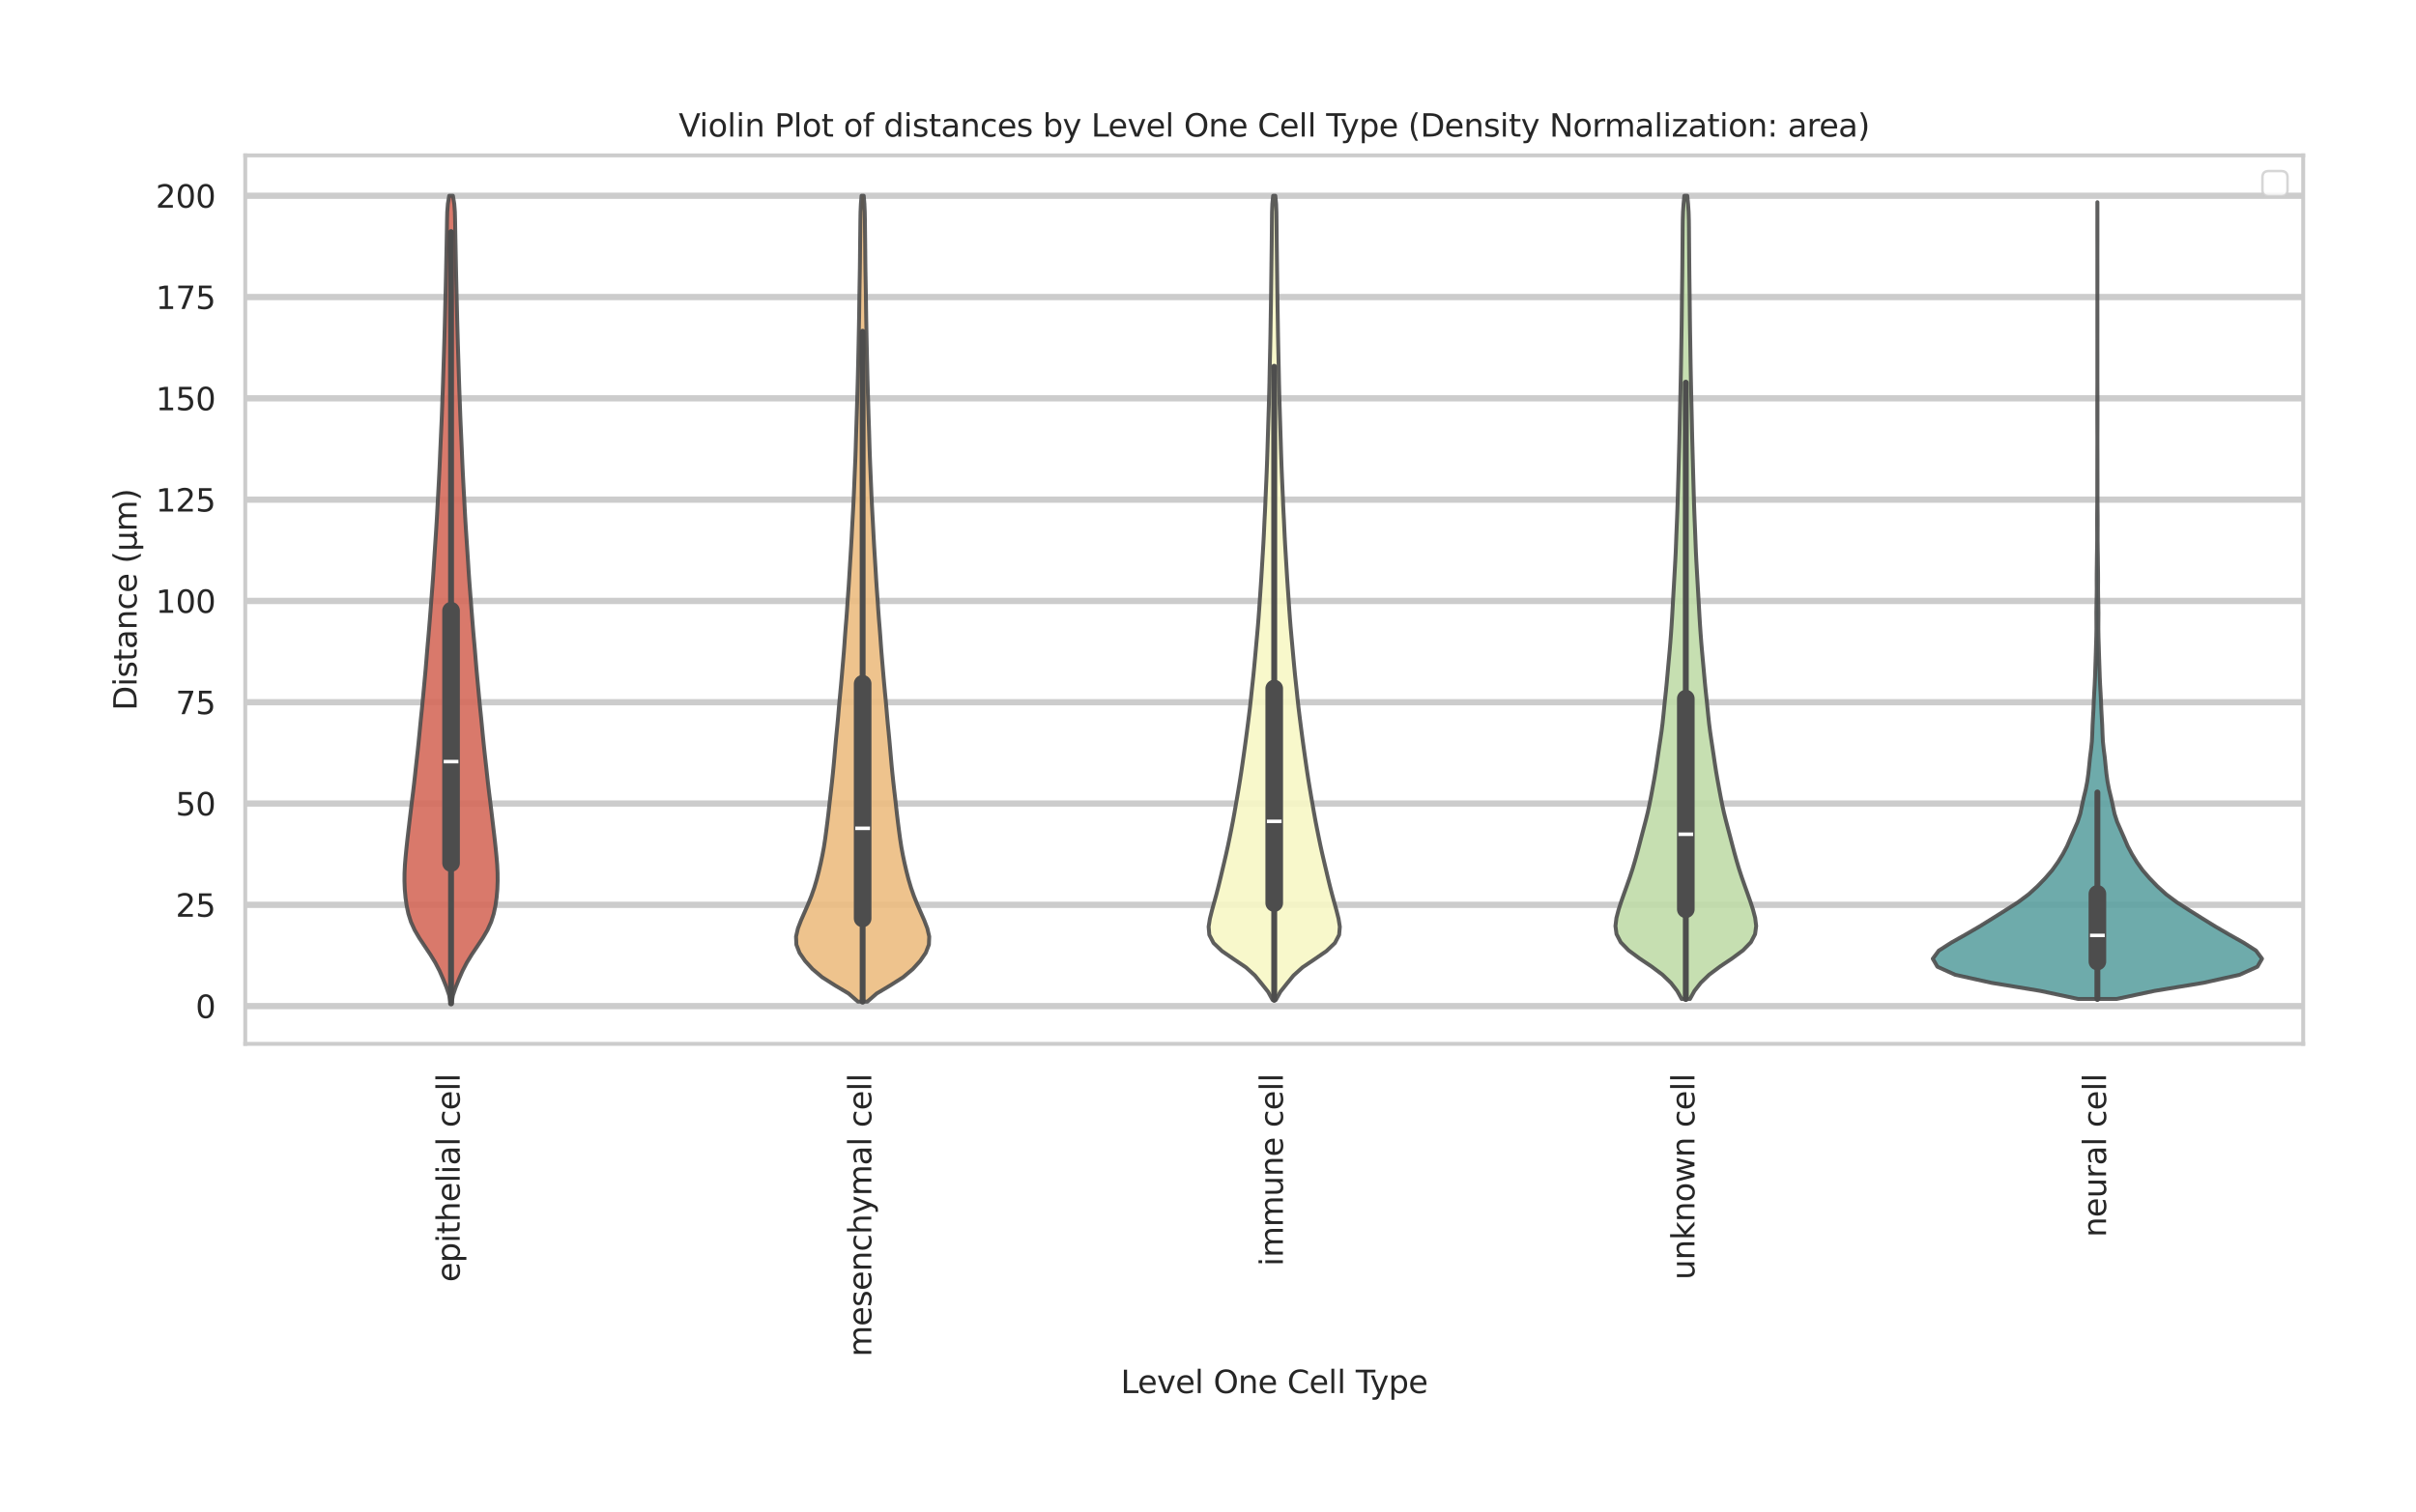 <?xml version="1.0" encoding="utf-8" standalone="no"?>
<!DOCTYPE svg PUBLIC "-//W3C//DTD SVG 1.1//EN"
  "http://www.w3.org/Graphics/SVG/1.1/DTD/svg11.dtd">
<svg xmlns:xlink="http://www.w3.org/1999/xlink" width="770.96pt" height="482.742pt" viewBox="0 0 770.96 482.742" xmlns="http://www.w3.org/2000/svg" version="1.1">
 <defs>
  <style type="text/css">*{stroke-linejoin: round; stroke-linecap: butt}</style>
 </defs>
 <g id="figure_1">
  <g id="patch_1">
   <path d="M 0 482.742 
L 770.96 482.742 
L 770.96 -0 
L 0 -0 
z
" style="fill: #ffffff"/>
  </g>
  <g id="axes_1">
   <g id="patch_2">
    <path d="M 78.266 333.182 
L 734.96 333.182 
L 734.96 49.598 
L 78.266 49.598 
z
" style="fill: #ffffff"/>
   </g>
   <g id="matplotlib.axis_1">
    <g id="xtick_1">
     <g id="text_1">
      <!-- epithelial cell -->
      <g style="fill: #262626" transform="translate(146.694 409.221) rotate(-90) scale(0.1 -0.1)">
       <defs>
        <path id="DejaVuSans-65" d="M 3597 1894 
L 3597 1613 
L 953 1613 
Q 991 1019 1311 708 
Q 1631 397 2203 397 
Q 2534 397 2845 478 
Q 3156 559 3463 722 
L 3463 178 
Q 3153 47 2828 -22 
Q 2503 -91 2169 -91 
Q 1331 -91 842 396 
Q 353 884 353 1716 
Q 353 2575 817 3079 
Q 1281 3584 2069 3584 
Q 2775 3584 3186 3129 
Q 3597 2675 3597 1894 
z
M 3022 2063 
Q 3016 2534 2758 2815 
Q 2500 3097 2075 3097 
Q 1594 3097 1305 2825 
Q 1016 2553 972 2059 
L 3022 2063 
z
" transform="scale(0.016)"/>
        <path id="DejaVuSans-70" d="M 1159 525 
L 1159 -1331 
L 581 -1331 
L 581 3500 
L 1159 3500 
L 1159 2969 
Q 1341 3281 1617 3432 
Q 1894 3584 2278 3584 
Q 2916 3584 3314 3078 
Q 3713 2572 3713 1747 
Q 3713 922 3314 415 
Q 2916 -91 2278 -91 
Q 1894 -91 1617 61 
Q 1341 213 1159 525 
z
M 3116 1747 
Q 3116 2381 2855 2742 
Q 2594 3103 2138 3103 
Q 1681 3103 1420 2742 
Q 1159 2381 1159 1747 
Q 1159 1113 1420 752 
Q 1681 391 2138 391 
Q 2594 391 2855 752 
Q 3116 1113 3116 1747 
z
" transform="scale(0.016)"/>
        <path id="DejaVuSans-69" d="M 603 3500 
L 1178 3500 
L 1178 0 
L 603 0 
L 603 3500 
z
M 603 4863 
L 1178 4863 
L 1178 4134 
L 603 4134 
L 603 4863 
z
" transform="scale(0.016)"/>
        <path id="DejaVuSans-74" d="M 1172 4494 
L 1172 3500 
L 2356 3500 
L 2356 3053 
L 1172 3053 
L 1172 1153 
Q 1172 725 1289 603 
Q 1406 481 1766 481 
L 2356 481 
L 2356 0 
L 1766 0 
Q 1100 0 847 248 
Q 594 497 594 1153 
L 594 3053 
L 172 3053 
L 172 3500 
L 594 3500 
L 594 4494 
L 1172 4494 
z
" transform="scale(0.016)"/>
        <path id="DejaVuSans-68" d="M 3513 2113 
L 3513 0 
L 2938 0 
L 2938 2094 
Q 2938 2591 2744 2837 
Q 2550 3084 2163 3084 
Q 1697 3084 1428 2787 
Q 1159 2491 1159 1978 
L 1159 0 
L 581 0 
L 581 4863 
L 1159 4863 
L 1159 2956 
Q 1366 3272 1645 3428 
Q 1925 3584 2291 3584 
Q 2894 3584 3203 3211 
Q 3513 2838 3513 2113 
z
" transform="scale(0.016)"/>
        <path id="DejaVuSans-6c" d="M 603 4863 
L 1178 4863 
L 1178 0 
L 603 0 
L 603 4863 
z
" transform="scale(0.016)"/>
        <path id="DejaVuSans-61" d="M 2194 1759 
Q 1497 1759 1228 1600 
Q 959 1441 959 1056 
Q 959 750 1161 570 
Q 1363 391 1709 391 
Q 2188 391 2477 730 
Q 2766 1069 2766 1631 
L 2766 1759 
L 2194 1759 
z
M 3341 1997 
L 3341 0 
L 2766 0 
L 2766 531 
Q 2569 213 2275 61 
Q 1981 -91 1556 -91 
Q 1019 -91 701 211 
Q 384 513 384 1019 
Q 384 1609 779 1909 
Q 1175 2209 1959 2209 
L 2766 2209 
L 2766 2266 
Q 2766 2663 2505 2880 
Q 2244 3097 1772 3097 
Q 1472 3097 1187 3025 
Q 903 2953 641 2809 
L 641 3341 
Q 956 3463 1253 3523 
Q 1550 3584 1831 3584 
Q 2591 3584 2966 3190 
Q 3341 2797 3341 1997 
z
" transform="scale(0.016)"/>
        <path id="DejaVuSans-20" transform="scale(0.016)"/>
        <path id="DejaVuSans-63" d="M 3122 3366 
L 3122 2828 
Q 2878 2963 2633 3030 
Q 2388 3097 2138 3097 
Q 1578 3097 1268 2742 
Q 959 2388 959 1747 
Q 959 1106 1268 751 
Q 1578 397 2138 397 
Q 2388 397 2633 464 
Q 2878 531 3122 666 
L 3122 134 
Q 2881 22 2623 -34 
Q 2366 -91 2075 -91 
Q 1284 -91 818 406 
Q 353 903 353 1747 
Q 353 2603 823 3093 
Q 1294 3584 2113 3584 
Q 2378 3584 2631 3529 
Q 2884 3475 3122 3366 
z
" transform="scale(0.016)"/>
       </defs>
       <use xlink:href="#DejaVuSans-65"/>
       <use xlink:href="#DejaVuSans-70" transform="translate(61.523 0)"/>
       <use xlink:href="#DejaVuSans-69" transform="translate(125 0)"/>
       <use xlink:href="#DejaVuSans-74" transform="translate(152.783 0)"/>
       <use xlink:href="#DejaVuSans-68" transform="translate(191.992 0)"/>
       <use xlink:href="#DejaVuSans-65" transform="translate(255.371 0)"/>
       <use xlink:href="#DejaVuSans-6c" transform="translate(316.895 0)"/>
       <use xlink:href="#DejaVuSans-69" transform="translate(344.678 0)"/>
       <use xlink:href="#DejaVuSans-61" transform="translate(372.461 0)"/>
       <use xlink:href="#DejaVuSans-6c" transform="translate(433.74 0)"/>
       <use xlink:href="#DejaVuSans-20" transform="translate(461.523 0)"/>
       <use xlink:href="#DejaVuSans-63" transform="translate(493.311 0)"/>
       <use xlink:href="#DejaVuSans-65" transform="translate(548.291 0)"/>
       <use xlink:href="#DejaVuSans-6c" transform="translate(609.814 0)"/>
       <use xlink:href="#DejaVuSans-6c" transform="translate(637.598 0)"/>
      </g>
     </g>
    </g>
    <g id="xtick_2">
     <g id="text_2">
      <!-- mesenchymal cell -->
      <g style="fill: #262626" transform="translate(278.033 433.064) rotate(-90) scale(0.1 -0.1)">
       <defs>
        <path id="DejaVuSans-6d" d="M 3328 2828 
Q 3544 3216 3844 3400 
Q 4144 3584 4550 3584 
Q 5097 3584 5394 3201 
Q 5691 2819 5691 2113 
L 5691 0 
L 5113 0 
L 5113 2094 
Q 5113 2597 4934 2840 
Q 4756 3084 4391 3084 
Q 3944 3084 3684 2787 
Q 3425 2491 3425 1978 
L 3425 0 
L 2847 0 
L 2847 2094 
Q 2847 2600 2669 2842 
Q 2491 3084 2119 3084 
Q 1678 3084 1418 2786 
Q 1159 2488 1159 1978 
L 1159 0 
L 581 0 
L 581 3500 
L 1159 3500 
L 1159 2956 
Q 1356 3278 1631 3431 
Q 1906 3584 2284 3584 
Q 2666 3584 2933 3390 
Q 3200 3197 3328 2828 
z
" transform="scale(0.016)"/>
        <path id="DejaVuSans-73" d="M 2834 3397 
L 2834 2853 
Q 2591 2978 2328 3040 
Q 2066 3103 1784 3103 
Q 1356 3103 1142 2972 
Q 928 2841 928 2578 
Q 928 2378 1081 2264 
Q 1234 2150 1697 2047 
L 1894 2003 
Q 2506 1872 2764 1633 
Q 3022 1394 3022 966 
Q 3022 478 2636 193 
Q 2250 -91 1575 -91 
Q 1294 -91 989 -36 
Q 684 19 347 128 
L 347 722 
Q 666 556 975 473 
Q 1284 391 1588 391 
Q 1994 391 2212 530 
Q 2431 669 2431 922 
Q 2431 1156 2273 1281 
Q 2116 1406 1581 1522 
L 1381 1569 
Q 847 1681 609 1914 
Q 372 2147 372 2553 
Q 372 3047 722 3315 
Q 1072 3584 1716 3584 
Q 2034 3584 2315 3537 
Q 2597 3491 2834 3397 
z
" transform="scale(0.016)"/>
        <path id="DejaVuSans-6e" d="M 3513 2113 
L 3513 0 
L 2938 0 
L 2938 2094 
Q 2938 2591 2744 2837 
Q 2550 3084 2163 3084 
Q 1697 3084 1428 2787 
Q 1159 2491 1159 1978 
L 1159 0 
L 581 0 
L 581 3500 
L 1159 3500 
L 1159 2956 
Q 1366 3272 1645 3428 
Q 1925 3584 2291 3584 
Q 2894 3584 3203 3211 
Q 3513 2838 3513 2113 
z
" transform="scale(0.016)"/>
        <path id="DejaVuSans-79" d="M 2059 -325 
Q 1816 -950 1584 -1140 
Q 1353 -1331 966 -1331 
L 506 -1331 
L 506 -850 
L 844 -850 
Q 1081 -850 1212 -737 
Q 1344 -625 1503 -206 
L 1606 56 
L 191 3500 
L 800 3500 
L 1894 763 
L 2988 3500 
L 3597 3500 
L 2059 -325 
z
" transform="scale(0.016)"/>
       </defs>
       <use xlink:href="#DejaVuSans-6d"/>
       <use xlink:href="#DejaVuSans-65" transform="translate(97.412 0)"/>
       <use xlink:href="#DejaVuSans-73" transform="translate(158.936 0)"/>
       <use xlink:href="#DejaVuSans-65" transform="translate(211.035 0)"/>
       <use xlink:href="#DejaVuSans-6e" transform="translate(272.559 0)"/>
       <use xlink:href="#DejaVuSans-63" transform="translate(335.938 0)"/>
       <use xlink:href="#DejaVuSans-68" transform="translate(390.918 0)"/>
       <use xlink:href="#DejaVuSans-79" transform="translate(454.297 0)"/>
       <use xlink:href="#DejaVuSans-6d" transform="translate(513.477 0)"/>
       <use xlink:href="#DejaVuSans-61" transform="translate(610.889 0)"/>
       <use xlink:href="#DejaVuSans-6c" transform="translate(672.168 0)"/>
       <use xlink:href="#DejaVuSans-20" transform="translate(699.951 0)"/>
       <use xlink:href="#DejaVuSans-63" transform="translate(731.738 0)"/>
       <use xlink:href="#DejaVuSans-65" transform="translate(786.719 0)"/>
       <use xlink:href="#DejaVuSans-6c" transform="translate(848.242 0)"/>
       <use xlink:href="#DejaVuSans-6c" transform="translate(876.025 0)"/>
      </g>
     </g>
    </g>
    <g id="xtick_3">
     <g id="text_3">
      <!-- immune cell -->
      <g style="fill: #262626" transform="translate(409.372 404.156) rotate(-90) scale(0.1 -0.1)">
       <defs>
        <path id="DejaVuSans-75" d="M 544 1381 
L 544 3500 
L 1119 3500 
L 1119 1403 
Q 1119 906 1312 657 
Q 1506 409 1894 409 
Q 2359 409 2629 706 
Q 2900 1003 2900 1516 
L 2900 3500 
L 3475 3500 
L 3475 0 
L 2900 0 
L 2900 538 
Q 2691 219 2414 64 
Q 2138 -91 1772 -91 
Q 1169 -91 856 284 
Q 544 659 544 1381 
z
M 1991 3584 
L 1991 3584 
z
" transform="scale(0.016)"/>
       </defs>
       <use xlink:href="#DejaVuSans-69"/>
       <use xlink:href="#DejaVuSans-6d" transform="translate(27.783 0)"/>
       <use xlink:href="#DejaVuSans-6d" transform="translate(125.195 0)"/>
       <use xlink:href="#DejaVuSans-75" transform="translate(222.607 0)"/>
       <use xlink:href="#DejaVuSans-6e" transform="translate(285.986 0)"/>
       <use xlink:href="#DejaVuSans-65" transform="translate(349.365 0)"/>
       <use xlink:href="#DejaVuSans-20" transform="translate(410.889 0)"/>
       <use xlink:href="#DejaVuSans-63" transform="translate(442.676 0)"/>
       <use xlink:href="#DejaVuSans-65" transform="translate(497.656 0)"/>
       <use xlink:href="#DejaVuSans-6c" transform="translate(559.18 0)"/>
       <use xlink:href="#DejaVuSans-6c" transform="translate(586.963 0)"/>
      </g>
     </g>
    </g>
    <g id="xtick_4">
     <g id="text_4">
      <!-- unknown cell -->
      <g style="fill: #262626" transform="translate(540.711 408.506) rotate(-90) scale(0.1 -0.1)">
       <defs>
        <path id="DejaVuSans-6b" d="M 581 4863 
L 1159 4863 
L 1159 1991 
L 2875 3500 
L 3609 3500 
L 1753 1863 
L 3688 0 
L 2938 0 
L 1159 1709 
L 1159 0 
L 581 0 
L 581 4863 
z
" transform="scale(0.016)"/>
        <path id="DejaVuSans-6f" d="M 1959 3097 
Q 1497 3097 1228 2736 
Q 959 2375 959 1747 
Q 959 1119 1226 758 
Q 1494 397 1959 397 
Q 2419 397 2687 759 
Q 2956 1122 2956 1747 
Q 2956 2369 2687 2733 
Q 2419 3097 1959 3097 
z
M 1959 3584 
Q 2709 3584 3137 3096 
Q 3566 2609 3566 1747 
Q 3566 888 3137 398 
Q 2709 -91 1959 -91 
Q 1206 -91 779 398 
Q 353 888 353 1747 
Q 353 2609 779 3096 
Q 1206 3584 1959 3584 
z
" transform="scale(0.016)"/>
        <path id="DejaVuSans-77" d="M 269 3500 
L 844 3500 
L 1563 769 
L 2278 3500 
L 2956 3500 
L 3675 769 
L 4391 3500 
L 4966 3500 
L 4050 0 
L 3372 0 
L 2619 2869 
L 1863 0 
L 1184 0 
L 269 3500 
z
" transform="scale(0.016)"/>
       </defs>
       <use xlink:href="#DejaVuSans-75"/>
       <use xlink:href="#DejaVuSans-6e" transform="translate(63.379 0)"/>
       <use xlink:href="#DejaVuSans-6b" transform="translate(126.758 0)"/>
       <use xlink:href="#DejaVuSans-6e" transform="translate(184.668 0)"/>
       <use xlink:href="#DejaVuSans-6f" transform="translate(248.047 0)"/>
       <use xlink:href="#DejaVuSans-77" transform="translate(309.229 0)"/>
       <use xlink:href="#DejaVuSans-6e" transform="translate(391.016 0)"/>
       <use xlink:href="#DejaVuSans-20" transform="translate(454.395 0)"/>
       <use xlink:href="#DejaVuSans-63" transform="translate(486.182 0)"/>
       <use xlink:href="#DejaVuSans-65" transform="translate(541.162 0)"/>
       <use xlink:href="#DejaVuSans-6c" transform="translate(602.686 0)"/>
       <use xlink:href="#DejaVuSans-6c" transform="translate(630.469 0)"/>
      </g>
     </g>
    </g>
    <g id="xtick_5">
     <g id="text_5">
      <!-- neural cell -->
      <g style="fill: #262626" transform="translate(672.05 394.914) rotate(-90) scale(0.1 -0.1)">
       <defs>
        <path id="DejaVuSans-72" d="M 2631 2963 
Q 2534 3019 2420 3045 
Q 2306 3072 2169 3072 
Q 1681 3072 1420 2755 
Q 1159 2438 1159 1844 
L 1159 0 
L 581 0 
L 581 3500 
L 1159 3500 
L 1159 2956 
Q 1341 3275 1631 3429 
Q 1922 3584 2338 3584 
Q 2397 3584 2469 3576 
Q 2541 3569 2628 3553 
L 2631 2963 
z
" transform="scale(0.016)"/>
       </defs>
       <use xlink:href="#DejaVuSans-6e"/>
       <use xlink:href="#DejaVuSans-65" transform="translate(63.379 0)"/>
       <use xlink:href="#DejaVuSans-75" transform="translate(124.902 0)"/>
       <use xlink:href="#DejaVuSans-72" transform="translate(188.281 0)"/>
       <use xlink:href="#DejaVuSans-61" transform="translate(229.395 0)"/>
       <use xlink:href="#DejaVuSans-6c" transform="translate(290.674 0)"/>
       <use xlink:href="#DejaVuSans-20" transform="translate(318.457 0)"/>
       <use xlink:href="#DejaVuSans-63" transform="translate(350.244 0)"/>
       <use xlink:href="#DejaVuSans-65" transform="translate(405.225 0)"/>
       <use xlink:href="#DejaVuSans-6c" transform="translate(466.748 0)"/>
       <use xlink:href="#DejaVuSans-6c" transform="translate(494.531 0)"/>
      </g>
     </g>
    </g>
    <g id="text_6">
     <!-- Level One Cell Type -->
     <g style="fill: #262626" transform="translate(357.635 444.662) scale(0.1 -0.1)">
      <defs>
       <path id="DejaVuSans-4c" d="M 628 4666 
L 1259 4666 
L 1259 531 
L 3531 531 
L 3531 0 
L 628 0 
L 628 4666 
z
" transform="scale(0.016)"/>
       <path id="DejaVuSans-76" d="M 191 3500 
L 800 3500 
L 1894 563 
L 2988 3500 
L 3597 3500 
L 2284 0 
L 1503 0 
L 191 3500 
z
" transform="scale(0.016)"/>
       <path id="DejaVuSans-4f" d="M 2522 4238 
Q 1834 4238 1429 3725 
Q 1025 3213 1025 2328 
Q 1025 1447 1429 934 
Q 1834 422 2522 422 
Q 3209 422 3611 934 
Q 4013 1447 4013 2328 
Q 4013 3213 3611 3725 
Q 3209 4238 2522 4238 
z
M 2522 4750 
Q 3503 4750 4090 4092 
Q 4678 3434 4678 2328 
Q 4678 1225 4090 567 
Q 3503 -91 2522 -91 
Q 1538 -91 948 565 
Q 359 1222 359 2328 
Q 359 3434 948 4092 
Q 1538 4750 2522 4750 
z
" transform="scale(0.016)"/>
       <path id="DejaVuSans-43" d="M 4122 4306 
L 4122 3641 
Q 3803 3938 3442 4084 
Q 3081 4231 2675 4231 
Q 1875 4231 1450 3742 
Q 1025 3253 1025 2328 
Q 1025 1406 1450 917 
Q 1875 428 2675 428 
Q 3081 428 3442 575 
Q 3803 722 4122 1019 
L 4122 359 
Q 3791 134 3420 21 
Q 3050 -91 2638 -91 
Q 1578 -91 968 557 
Q 359 1206 359 2328 
Q 359 3453 968 4101 
Q 1578 4750 2638 4750 
Q 3056 4750 3426 4639 
Q 3797 4528 4122 4306 
z
" transform="scale(0.016)"/>
       <path id="DejaVuSans-54" d="M -19 4666 
L 3928 4666 
L 3928 4134 
L 2272 4134 
L 2272 0 
L 1638 0 
L 1638 4134 
L -19 4134 
L -19 4666 
z
" transform="scale(0.016)"/>
      </defs>
      <use xlink:href="#DejaVuSans-4c"/>
      <use xlink:href="#DejaVuSans-65" transform="translate(53.963 0)"/>
      <use xlink:href="#DejaVuSans-76" transform="translate(115.486 0)"/>
      <use xlink:href="#DejaVuSans-65" transform="translate(174.666 0)"/>
      <use xlink:href="#DejaVuSans-6c" transform="translate(236.189 0)"/>
      <use xlink:href="#DejaVuSans-20" transform="translate(263.973 0)"/>
      <use xlink:href="#DejaVuSans-4f" transform="translate(295.76 0)"/>
      <use xlink:href="#DejaVuSans-6e" transform="translate(374.471 0)"/>
      <use xlink:href="#DejaVuSans-65" transform="translate(437.85 0)"/>
      <use xlink:href="#DejaVuSans-20" transform="translate(499.373 0)"/>
      <use xlink:href="#DejaVuSans-43" transform="translate(531.16 0)"/>
      <use xlink:href="#DejaVuSans-65" transform="translate(600.984 0)"/>
      <use xlink:href="#DejaVuSans-6c" transform="translate(662.508 0)"/>
      <use xlink:href="#DejaVuSans-6c" transform="translate(690.291 0)"/>
      <use xlink:href="#DejaVuSans-20" transform="translate(718.074 0)"/>
      <use xlink:href="#DejaVuSans-54" transform="translate(749.861 0)"/>
      <use xlink:href="#DejaVuSans-79" transform="translate(795.32 0)"/>
      <use xlink:href="#DejaVuSans-70" transform="translate(854.5 0)"/>
      <use xlink:href="#DejaVuSans-65" transform="translate(917.977 0)"/>
     </g>
    </g>
   </g>
   <g id="matplotlib.axis_2">
    <g id="ytick_1">
     <g id="line2d_1">
      <path d="M 78.266 321.143 
L 734.96 321.143 
" clip-path="url(#pc66b78b2e6)" style="fill: none; stroke: #cccccc; stroke-width: 2; stroke-linecap: round"/>
     </g>
     <g id="text_7">
      <!-- 0 -->
      <g style="fill: #262626" transform="translate(62.403 324.942) scale(0.1 -0.1)">
       <defs>
        <path id="DejaVuSans-30" d="M 2034 4250 
Q 1547 4250 1301 3770 
Q 1056 3291 1056 2328 
Q 1056 1369 1301 889 
Q 1547 409 2034 409 
Q 2525 409 2770 889 
Q 3016 1369 3016 2328 
Q 3016 3291 2770 3770 
Q 2525 4250 2034 4250 
z
M 2034 4750 
Q 2819 4750 3233 4129 
Q 3647 3509 3647 2328 
Q 3647 1150 3233 529 
Q 2819 -91 2034 -91 
Q 1250 -91 836 529 
Q 422 1150 422 2328 
Q 422 3509 836 4129 
Q 1250 4750 2034 4750 
z
" transform="scale(0.016)"/>
       </defs>
       <use xlink:href="#DejaVuSans-30"/>
      </g>
     </g>
    </g>
    <g id="ytick_2">
     <g id="line2d_2">
      <path d="M 78.266 288.811 
L 734.96 288.811 
" clip-path="url(#pc66b78b2e6)" style="fill: none; stroke: #cccccc; stroke-width: 2; stroke-linecap: round"/>
     </g>
     <g id="text_8">
      <!-- 25 -->
      <g style="fill: #262626" transform="translate(56.041 292.61) scale(0.1 -0.1)">
       <defs>
        <path id="DejaVuSans-32" d="M 1228 531 
L 3431 531 
L 3431 0 
L 469 0 
L 469 531 
Q 828 903 1448 1529 
Q 2069 2156 2228 2338 
Q 2531 2678 2651 2914 
Q 2772 3150 2772 3378 
Q 2772 3750 2511 3984 
Q 2250 4219 1831 4219 
Q 1534 4219 1204 4116 
Q 875 4013 500 3803 
L 500 4441 
Q 881 4594 1212 4672 
Q 1544 4750 1819 4750 
Q 2544 4750 2975 4387 
Q 3406 4025 3406 3419 
Q 3406 3131 3298 2873 
Q 3191 2616 2906 2266 
Q 2828 2175 2409 1742 
Q 1991 1309 1228 531 
z
" transform="scale(0.016)"/>
        <path id="DejaVuSans-35" d="M 691 4666 
L 3169 4666 
L 3169 4134 
L 1269 4134 
L 1269 2991 
Q 1406 3038 1543 3061 
Q 1681 3084 1819 3084 
Q 2600 3084 3056 2656 
Q 3513 2228 3513 1497 
Q 3513 744 3044 326 
Q 2575 -91 1722 -91 
Q 1428 -91 1123 -41 
Q 819 9 494 109 
L 494 744 
Q 775 591 1075 516 
Q 1375 441 1709 441 
Q 2250 441 2565 725 
Q 2881 1009 2881 1497 
Q 2881 1984 2565 2268 
Q 2250 2553 1709 2553 
Q 1456 2553 1204 2497 
Q 953 2441 691 2322 
L 691 4666 
z
" transform="scale(0.016)"/>
       </defs>
       <use xlink:href="#DejaVuSans-32"/>
       <use xlink:href="#DejaVuSans-35" transform="translate(63.623 0)"/>
      </g>
     </g>
    </g>
    <g id="ytick_3">
     <g id="line2d_3">
      <path d="M 78.266 256.479 
L 734.96 256.479 
" clip-path="url(#pc66b78b2e6)" style="fill: none; stroke: #cccccc; stroke-width: 2; stroke-linecap: round"/>
     </g>
     <g id="text_9">
      <!-- 50 -->
      <g style="fill: #262626" transform="translate(56.041 260.279) scale(0.1 -0.1)">
       <use xlink:href="#DejaVuSans-35"/>
       <use xlink:href="#DejaVuSans-30" transform="translate(63.623 0)"/>
      </g>
     </g>
    </g>
    <g id="ytick_4">
     <g id="line2d_4">
      <path d="M 78.266 224.148 
L 734.96 224.148 
" clip-path="url(#pc66b78b2e6)" style="fill: none; stroke: #cccccc; stroke-width: 2; stroke-linecap: round"/>
     </g>
     <g id="text_10">
      <!-- 75 -->
      <g style="fill: #262626" transform="translate(56.041 227.947) scale(0.1 -0.1)">
       <defs>
        <path id="DejaVuSans-37" d="M 525 4666 
L 3525 4666 
L 3525 4397 
L 1831 0 
L 1172 0 
L 2766 4134 
L 525 4134 
L 525 4666 
z
" transform="scale(0.016)"/>
       </defs>
       <use xlink:href="#DejaVuSans-37"/>
       <use xlink:href="#DejaVuSans-35" transform="translate(63.623 0)"/>
      </g>
     </g>
    </g>
    <g id="ytick_5">
     <g id="line2d_5">
      <path d="M 78.266 191.816 
L 734.96 191.816 
" clip-path="url(#pc66b78b2e6)" style="fill: none; stroke: #cccccc; stroke-width: 2; stroke-linecap: round"/>
     </g>
     <g id="text_11">
      <!-- 100 -->
      <g style="fill: #262626" transform="translate(49.678 195.615) scale(0.1 -0.1)">
       <defs>
        <path id="DejaVuSans-31" d="M 794 531 
L 1825 531 
L 1825 4091 
L 703 3866 
L 703 4441 
L 1819 4666 
L 2450 4666 
L 2450 531 
L 3481 531 
L 3481 0 
L 794 0 
L 794 531 
z
" transform="scale(0.016)"/>
       </defs>
       <use xlink:href="#DejaVuSans-31"/>
       <use xlink:href="#DejaVuSans-30" transform="translate(63.623 0)"/>
       <use xlink:href="#DejaVuSans-30" transform="translate(127.246 0)"/>
      </g>
     </g>
    </g>
    <g id="ytick_6">
     <g id="line2d_6">
      <path d="M 78.266 159.484 
L 734.96 159.484 
" clip-path="url(#pc66b78b2e6)" style="fill: none; stroke: #cccccc; stroke-width: 2; stroke-linecap: round"/>
     </g>
     <g id="text_12">
      <!-- 125 -->
      <g style="fill: #262626" transform="translate(49.678 163.283) scale(0.1 -0.1)">
       <use xlink:href="#DejaVuSans-31"/>
       <use xlink:href="#DejaVuSans-32" transform="translate(63.623 0)"/>
       <use xlink:href="#DejaVuSans-35" transform="translate(127.246 0)"/>
      </g>
     </g>
    </g>
    <g id="ytick_7">
     <g id="line2d_7">
      <path d="M 78.266 127.152 
L 734.96 127.152 
" clip-path="url(#pc66b78b2e6)" style="fill: none; stroke: #cccccc; stroke-width: 2; stroke-linecap: round"/>
     </g>
     <g id="text_13">
      <!-- 150 -->
      <g style="fill: #262626" transform="translate(49.678 130.951) scale(0.1 -0.1)">
       <use xlink:href="#DejaVuSans-31"/>
       <use xlink:href="#DejaVuSans-35" transform="translate(63.623 0)"/>
       <use xlink:href="#DejaVuSans-30" transform="translate(127.246 0)"/>
      </g>
     </g>
    </g>
    <g id="ytick_8">
     <g id="line2d_8">
      <path d="M 78.266 94.82 
L 734.96 94.82 
" clip-path="url(#pc66b78b2e6)" style="fill: none; stroke: #cccccc; stroke-width: 2; stroke-linecap: round"/>
     </g>
     <g id="text_14">
      <!-- 175 -->
      <g style="fill: #262626" transform="translate(49.678 98.62) scale(0.1 -0.1)">
       <use xlink:href="#DejaVuSans-31"/>
       <use xlink:href="#DejaVuSans-37" transform="translate(63.623 0)"/>
       <use xlink:href="#DejaVuSans-35" transform="translate(127.246 0)"/>
      </g>
     </g>
    </g>
    <g id="ytick_9">
     <g id="line2d_9">
      <path d="M 78.266 62.489 
L 734.96 62.489 
" clip-path="url(#pc66b78b2e6)" style="fill: none; stroke: #cccccc; stroke-width: 2; stroke-linecap: round"/>
     </g>
     <g id="text_15">
      <!-- 200 -->
      <g style="fill: #262626" transform="translate(49.678 66.288) scale(0.1 -0.1)">
       <use xlink:href="#DejaVuSans-32"/>
       <use xlink:href="#DejaVuSans-30" transform="translate(63.623 0)"/>
       <use xlink:href="#DejaVuSans-30" transform="translate(127.246 0)"/>
      </g>
     </g>
    </g>
    <g id="text_16">
     <!-- Distance (μm) -->
     <g style="fill: #262626" transform="translate(43.598 226.795) rotate(-90) scale(0.1 -0.1)">
      <defs>
       <path id="DejaVuSans-44" d="M 1259 4147 
L 1259 519 
L 2022 519 
Q 2988 519 3436 956 
Q 3884 1394 3884 2338 
Q 3884 3275 3436 3711 
Q 2988 4147 2022 4147 
L 1259 4147 
z
M 628 4666 
L 1925 4666 
Q 3281 4666 3915 4102 
Q 4550 3538 4550 2338 
Q 4550 1131 3912 565 
Q 3275 0 1925 0 
L 628 0 
L 628 4666 
z
" transform="scale(0.016)"/>
       <path id="DejaVuSans-28" d="M 1984 4856 
Q 1566 4138 1362 3434 
Q 1159 2731 1159 2009 
Q 1159 1288 1364 580 
Q 1569 -128 1984 -844 
L 1484 -844 
Q 1016 -109 783 600 
Q 550 1309 550 2009 
Q 550 2706 781 3412 
Q 1013 4119 1484 4856 
L 1984 4856 
z
" transform="scale(0.016)"/>
       <path id="DejaVuSans-3bc" d="M 544 -1331 
L 544 3500 
L 1119 3500 
L 1119 1325 
Q 1119 872 1334 640 
Q 1550 409 1972 409 
Q 2434 409 2667 671 
Q 2900 934 2900 1459 
L 2900 3500 
L 3475 3500 
L 3475 806 
Q 3475 619 3529 530 
Q 3584 441 3700 441 
Q 3728 441 3778 458 
Q 3828 475 3916 513 
L 3916 50 
Q 3788 -22 3673 -56 
Q 3559 -91 3450 -91 
Q 3234 -91 3106 31 
Q 2978 153 2931 403 
Q 2775 156 2548 32 
Q 2322 -91 2016 -91 
Q 1697 -91 1473 31 
Q 1250 153 1119 397 
L 1119 -1331 
L 544 -1331 
z
" transform="scale(0.016)"/>
       <path id="DejaVuSans-29" d="M 513 4856 
L 1013 4856 
Q 1481 4119 1714 3412 
Q 1947 2706 1947 2009 
Q 1947 1309 1714 600 
Q 1481 -109 1013 -844 
L 513 -844 
Q 928 -128 1133 580 
Q 1338 1288 1338 2009 
Q 1338 2731 1133 3434 
Q 928 4138 513 4856 
z
" transform="scale(0.016)"/>
      </defs>
      <use xlink:href="#DejaVuSans-44"/>
      <use xlink:href="#DejaVuSans-69" transform="translate(77.002 0)"/>
      <use xlink:href="#DejaVuSans-73" transform="translate(104.785 0)"/>
      <use xlink:href="#DejaVuSans-74" transform="translate(156.885 0)"/>
      <use xlink:href="#DejaVuSans-61" transform="translate(196.094 0)"/>
      <use xlink:href="#DejaVuSans-6e" transform="translate(257.373 0)"/>
      <use xlink:href="#DejaVuSans-63" transform="translate(320.752 0)"/>
      <use xlink:href="#DejaVuSans-65" transform="translate(375.732 0)"/>
      <use xlink:href="#DejaVuSans-20" transform="translate(437.256 0)"/>
      <use xlink:href="#DejaVuSans-28" transform="translate(469.043 0)"/>
      <use xlink:href="#DejaVuSans-3bc" transform="translate(508.057 0)"/>
      <use xlink:href="#DejaVuSans-6d" transform="translate(571.68 0)"/>
      <use xlink:href="#DejaVuSans-29" transform="translate(669.092 0)"/>
     </g>
    </g>
   </g>
   <g id="FillBetweenPolyCollection_1">
    <defs>
     <path id="m0b5197e77b" d="M 144.071 -162.45 
L 143.799 -162.45 
L 143.332 -165.054 
L 142.443 -167.658 
L 141.395 -170.262 
L 140.258 -172.866 
L 138.905 -175.47 
L 137.313 -178.074 
L 135.566 -180.678 
L 133.831 -183.282 
L 132.305 -185.886 
L 131.129 -188.49 
L 130.312 -191.094 
L 129.762 -193.698 
L 129.391 -196.303 
L 129.162 -198.907 
L 129.066 -201.511 
L 129.086 -204.115 
L 129.215 -206.719 
L 129.433 -209.323 
L 129.69 -211.927 
L 129.972 -214.531 
L 130.271 -217.135 
L 130.58 -219.739 
L 130.888 -222.343 
L 131.198 -224.947 
L 131.516 -227.551 
L 131.842 -230.156 
L 132.152 -232.76 
L 132.44 -235.364 
L 132.722 -237.968 
L 133.014 -240.572 
L 133.301 -243.176 
L 133.571 -245.78 
L 133.831 -248.384 
L 134.079 -250.988 
L 134.335 -253.592 
L 134.603 -256.196 
L 134.858 -258.8 
L 135.107 -261.404 
L 135.348 -264.009 
L 135.591 -266.613 
L 135.83 -269.217 
L 136.048 -271.821 
L 136.258 -274.425 
L 136.48 -277.029 
L 136.715 -279.633 
L 136.936 -282.237 
L 137.147 -284.841 
L 137.353 -287.445 
L 137.551 -290.049 
L 137.753 -292.653 
L 137.954 -295.257 
L 138.149 -297.862 
L 138.325 -300.466 
L 138.487 -303.07 
L 138.654 -305.674 
L 138.825 -308.278 
L 138.999 -310.882 
L 139.171 -313.486 
L 139.335 -316.09 
L 139.486 -318.694 
L 139.623 -321.298 
L 139.761 -323.902 
L 139.904 -326.506 
L 140.042 -329.11 
L 140.176 -331.715 
L 140.299 -334.319 
L 140.409 -336.923 
L 140.522 -339.527 
L 140.637 -342.131 
L 140.753 -344.735 
L 140.872 -347.339 
L 140.983 -349.943 
L 141.077 -352.547 
L 141.171 -355.151 
L 141.272 -357.755 
L 141.362 -360.359 
L 141.443 -362.963 
L 141.526 -365.568 
L 141.611 -368.172 
L 141.694 -370.776 
L 141.774 -373.38 
L 141.847 -375.984 
L 141.919 -378.588 
L 141.986 -381.192 
L 142.047 -383.796 
L 142.111 -386.4 
L 142.174 -389.004 
L 142.236 -391.608 
L 142.296 -394.212 
L 142.351 -396.816 
L 142.403 -399.421 
L 142.455 -402.025 
L 142.507 -404.629 
L 142.558 -407.233 
L 142.606 -409.837 
L 142.651 -412.441 
L 142.716 -415.045 
L 142.913 -417.649 
L 143.343 -420.253 
L 144.527 -420.253 
L 144.527 -420.253 
L 144.957 -417.649 
L 145.154 -415.045 
L 145.22 -412.441 
L 145.264 -409.837 
L 145.312 -407.233 
L 145.363 -404.629 
L 145.415 -402.025 
L 145.467 -399.421 
L 145.519 -396.816 
L 145.574 -394.212 
L 145.634 -391.608 
L 145.696 -389.004 
L 145.759 -386.4 
L 145.823 -383.796 
L 145.884 -381.192 
L 145.951 -378.588 
L 146.023 -375.984 
L 146.096 -373.38 
L 146.176 -370.776 
L 146.259 -368.172 
L 146.344 -365.568 
L 146.427 -362.963 
L 146.508 -360.359 
L 146.598 -357.755 
L 146.699 -355.151 
L 146.793 -352.547 
L 146.887 -349.943 
L 146.998 -347.339 
L 147.117 -344.735 
L 147.233 -342.131 
L 147.348 -339.527 
L 147.461 -336.923 
L 147.571 -334.319 
L 147.694 -331.715 
L 147.828 -329.11 
L 147.966 -326.506 
L 148.109 -323.902 
L 148.247 -321.298 
L 148.384 -318.694 
L 148.535 -316.09 
L 148.699 -313.486 
L 148.871 -310.882 
L 149.045 -308.278 
L 149.216 -305.674 
L 149.383 -303.07 
L 149.545 -300.466 
L 149.721 -297.862 
L 149.916 -295.257 
L 150.117 -292.653 
L 150.319 -290.049 
L 150.517 -287.445 
L 150.723 -284.841 
L 150.934 -282.237 
L 151.155 -279.633 
L 151.39 -277.029 
L 151.612 -274.425 
L 151.822 -271.821 
L 152.04 -269.217 
L 152.28 -266.613 
L 152.522 -264.009 
L 152.763 -261.404 
L 153.012 -258.8 
L 153.267 -256.196 
L 153.535 -253.592 
L 153.791 -250.988 
L 154.039 -248.384 
L 154.3 -245.78 
L 154.569 -243.176 
L 154.856 -240.572 
L 155.148 -237.968 
L 155.43 -235.364 
L 155.718 -232.76 
L 156.029 -230.156 
L 156.354 -227.551 
L 156.672 -224.947 
L 156.982 -222.343 
L 157.29 -219.739 
L 157.599 -217.135 
L 157.898 -214.531 
L 158.18 -211.927 
L 158.437 -209.323 
L 158.655 -206.719 
L 158.784 -204.115 
L 158.804 -201.511 
L 158.708 -198.907 
L 158.479 -196.303 
L 158.108 -193.698 
L 157.558 -191.094 
L 156.741 -188.49 
L 155.565 -185.886 
L 154.039 -183.282 
L 152.304 -180.678 
L 150.557 -178.074 
L 148.965 -175.47 
L 147.612 -172.866 
L 146.475 -170.262 
L 145.427 -167.658 
L 144.538 -165.054 
L 144.071 -162.45 
z
" style="stroke: #4d4d4d; stroke-opacity: 0.9; stroke-width: 1.25"/>
    </defs>
    <g clip-path="url(#pc66b78b2e6)">
     <use xlink:href="#m0b5197e77b" x="0" y="482.742" style="fill: #d56b5b; fill-opacity: 0.9; stroke: #4d4d4d; stroke-opacity: 0.9; stroke-width: 1.25"/>
    </g>
   </g>
   <g id="FillBetweenPolyCollection_2">
    <defs>
     <path id="m80b861afbb" d="M 276.773 -163.019 
L 273.774 -163.019 
L 270.798 -165.617 
L 266.448 -168.215 
L 262.355 -170.814 
L 259.281 -173.412 
L 256.915 -176.01 
L 255.126 -178.609 
L 254.129 -181.207 
L 254.022 -183.805 
L 254.624 -186.404 
L 255.621 -189.002 
L 256.761 -191.6 
L 257.895 -194.199 
L 258.937 -196.797 
L 259.843 -199.395 
L 260.614 -201.994 
L 261.285 -204.592 
L 261.89 -207.19 
L 262.439 -209.788 
L 262.917 -212.387 
L 263.317 -214.985 
L 263.666 -217.583 
L 263.998 -220.182 
L 264.314 -222.78 
L 264.606 -225.378 
L 264.899 -227.977 
L 265.201 -230.575 
L 265.492 -233.173 
L 265.765 -235.772 
L 266.019 -238.37 
L 266.253 -240.968 
L 266.479 -243.567 
L 266.709 -246.165 
L 266.954 -248.763 
L 267.212 -251.362 
L 267.451 -253.96 
L 267.668 -256.558 
L 267.902 -259.157 
L 268.151 -261.755 
L 268.394 -264.353 
L 268.624 -266.951 
L 268.845 -269.55 
L 269.068 -272.148 
L 269.286 -274.746 
L 269.48 -277.345 
L 269.66 -279.943 
L 269.863 -282.541 
L 270.078 -285.14 
L 270.268 -287.738 
L 270.442 -290.336 
L 270.625 -292.935 
L 270.811 -295.533 
L 270.976 -298.131 
L 271.131 -300.73 
L 271.29 -303.328 
L 271.452 -305.926 
L 271.611 -308.525 
L 271.756 -311.123 
L 271.889 -313.721 
L 272.027 -316.32 
L 272.171 -318.918 
L 272.31 -321.516 
L 272.434 -324.115 
L 272.545 -326.713 
L 272.651 -329.311 
L 272.76 -331.909 
L 272.872 -334.508 
L 272.975 -337.106 
L 273.061 -339.704 
L 273.136 -342.303 
L 273.215 -344.901 
L 273.3 -347.499 
L 273.385 -350.098 
L 273.465 -352.696 
L 273.543 -355.294 
L 273.619 -357.893 
L 273.692 -360.491 
L 273.758 -363.089 
L 273.818 -365.688 
L 273.878 -368.286 
L 273.934 -370.884 
L 273.988 -373.483 
L 274.04 -376.081 
L 274.092 -378.679 
L 274.139 -381.278 
L 274.177 -383.876 
L 274.211 -386.474 
L 274.249 -389.072 
L 274.292 -391.671 
L 274.339 -394.269 
L 274.384 -396.867 
L 274.416 -399.466 
L 274.439 -402.064 
L 274.465 -404.662 
L 274.494 -407.261 
L 274.524 -409.859 
L 274.553 -412.457 
L 274.597 -415.056 
L 274.712 -417.654 
L 274.925 -420.252 
L 275.623 -420.252 
L 275.623 -420.252 
L 275.835 -417.654 
L 275.95 -415.056 
L 275.995 -412.457 
L 276.024 -409.859 
L 276.054 -407.261 
L 276.083 -404.662 
L 276.108 -402.064 
L 276.132 -399.466 
L 276.164 -396.867 
L 276.208 -394.269 
L 276.256 -391.671 
L 276.299 -389.072 
L 276.336 -386.474 
L 276.37 -383.876 
L 276.408 -381.278 
L 276.456 -378.679 
L 276.508 -376.081 
L 276.56 -373.483 
L 276.613 -370.884 
L 276.67 -368.286 
L 276.729 -365.688 
L 276.789 -363.089 
L 276.856 -360.491 
L 276.928 -357.893 
L 277.005 -355.294 
L 277.083 -352.696 
L 277.163 -350.098 
L 277.248 -347.499 
L 277.333 -344.901 
L 277.411 -342.303 
L 277.487 -339.704 
L 277.573 -337.106 
L 277.676 -334.508 
L 277.787 -331.909 
L 277.896 -329.311 
L 278.003 -326.713 
L 278.114 -324.115 
L 278.238 -321.516 
L 278.377 -318.918 
L 278.52 -316.32 
L 278.658 -313.721 
L 278.792 -311.123 
L 278.937 -308.525 
L 279.095 -305.926 
L 279.257 -303.328 
L 279.416 -300.73 
L 279.571 -298.131 
L 279.737 -295.533 
L 279.922 -292.935 
L 280.106 -290.336 
L 280.28 -287.738 
L 280.47 -285.14 
L 280.685 -282.541 
L 280.887 -279.943 
L 281.068 -277.345 
L 281.262 -274.746 
L 281.48 -272.148 
L 281.703 -269.55 
L 281.924 -266.951 
L 282.154 -264.353 
L 282.396 -261.755 
L 282.646 -259.157 
L 282.879 -256.558 
L 283.097 -253.96 
L 283.335 -251.362 
L 283.594 -248.763 
L 283.838 -246.165 
L 284.069 -243.567 
L 284.295 -240.968 
L 284.528 -238.37 
L 284.782 -235.772 
L 285.056 -233.173 
L 285.347 -230.575 
L 285.649 -227.977 
L 285.942 -225.378 
L 286.234 -222.78 
L 286.55 -220.182 
L 286.882 -217.583 
L 287.231 -214.985 
L 287.631 -212.387 
L 288.109 -209.788 
L 288.657 -207.19 
L 289.263 -204.592 
L 289.934 -201.994 
L 290.705 -199.395 
L 291.611 -196.797 
L 292.653 -194.199 
L 293.787 -191.6 
L 294.927 -189.002 
L 295.924 -186.404 
L 296.526 -183.805 
L 296.419 -181.207 
L 295.421 -178.609 
L 293.633 -176.01 
L 291.267 -173.412 
L 288.193 -170.814 
L 284.1 -168.215 
L 279.75 -165.617 
L 276.773 -163.019 
z
" style="stroke: #4d4d4d; stroke-opacity: 0.9; stroke-width: 1.25"/>
    </defs>
    <g clip-path="url(#pc66b78b2e6)">
     <use xlink:href="#m80b861afbb" x="0" y="482.742" style="fill: #ecbd81; fill-opacity: 0.9; stroke: #4d4d4d; stroke-opacity: 0.9; stroke-width: 1.25"/>
    </g>
   </g>
   <g id="FillBetweenPolyCollection_3">
    <defs>
     <path id="ma2b92ff6ac" d="M 407.146 -163.598 
L 406.079 -163.598 
L 404.641 -166.19 
L 402.568 -168.783 
L 400.456 -171.375 
L 397.58 -173.968 
L 393.738 -176.56 
L 389.965 -179.153 
L 387.248 -181.745 
L 385.9 -184.338 
L 385.677 -186.93 
L 386.087 -189.523 
L 386.738 -192.115 
L 387.457 -194.708 
L 388.166 -197.3 
L 388.834 -199.893 
L 389.465 -202.485 
L 390.077 -205.078 
L 390.691 -207.67 
L 391.295 -210.263 
L 391.866 -212.855 
L 392.402 -215.448 
L 392.924 -218.04 
L 393.433 -220.632 
L 393.902 -223.225 
L 394.359 -225.817 
L 394.81 -228.41 
L 395.247 -231.002 
L 395.672 -233.595 
L 396.075 -236.187 
L 396.456 -238.78 
L 396.828 -241.372 
L 397.19 -243.965 
L 397.546 -246.557 
L 397.89 -249.15 
L 398.223 -251.742 
L 398.55 -254.335 
L 398.868 -256.927 
L 399.156 -259.52 
L 399.422 -262.112 
L 399.7 -264.705 
L 399.978 -267.297 
L 400.227 -269.889 
L 400.469 -272.482 
L 400.704 -275.074 
L 400.938 -277.667 
L 401.175 -280.259 
L 401.402 -282.852 
L 401.61 -285.444 
L 401.799 -288.037 
L 401.976 -290.629 
L 402.152 -293.222 
L 402.33 -295.814 
L 402.5 -298.407 
L 402.658 -300.999 
L 402.815 -303.592 
L 402.971 -306.184 
L 403.126 -308.777 
L 403.268 -311.369 
L 403.39 -313.962 
L 403.509 -316.554 
L 403.644 -319.147 
L 403.764 -321.739 
L 403.871 -324.331 
L 403.985 -326.924 
L 404.1 -329.516 
L 404.207 -332.109 
L 404.306 -334.701 
L 404.395 -337.294 
L 404.477 -339.886 
L 404.555 -342.479 
L 404.635 -345.071 
L 404.716 -347.664 
L 404.799 -350.256 
L 404.879 -352.849 
L 404.952 -355.441 
L 405.021 -358.034 
L 405.085 -360.626 
L 405.136 -363.219 
L 405.188 -365.811 
L 405.247 -368.404 
L 405.304 -370.996 
L 405.358 -373.588 
L 405.407 -376.181 
L 405.447 -378.773 
L 405.488 -381.366 
L 405.531 -383.958 
L 405.572 -386.551 
L 405.608 -389.143 
L 405.642 -391.736 
L 405.675 -394.328 
L 405.708 -396.921 
L 405.74 -399.513 
L 405.773 -402.106 
L 405.806 -404.698 
L 405.832 -407.291 
L 405.855 -409.883 
L 405.881 -412.476 
L 405.91 -415.068 
L 406.01 -417.661 
L 406.266 -420.253 
L 406.959 -420.253 
L 406.959 -420.253 
L 407.215 -417.661 
L 407.315 -415.068 
L 407.345 -412.476 
L 407.37 -409.883 
L 407.393 -407.291 
L 407.419 -404.698 
L 407.453 -402.106 
L 407.485 -399.513 
L 407.517 -396.921 
L 407.551 -394.328 
L 407.583 -391.736 
L 407.617 -389.143 
L 407.653 -386.551 
L 407.694 -383.958 
L 407.737 -381.366 
L 407.778 -378.773 
L 407.819 -376.181 
L 407.867 -373.588 
L 407.922 -370.996 
L 407.979 -368.404 
L 408.037 -365.811 
L 408.089 -363.219 
L 408.14 -360.626 
L 408.204 -358.034 
L 408.273 -355.441 
L 408.346 -352.849 
L 408.426 -350.256 
L 408.509 -347.664 
L 408.59 -345.071 
L 408.67 -342.479 
L 408.748 -339.886 
L 408.83 -337.294 
L 408.919 -334.701 
L 409.018 -332.109 
L 409.125 -329.516 
L 409.24 -326.924 
L 409.354 -324.331 
L 409.461 -321.739 
L 409.582 -319.147 
L 409.717 -316.554 
L 409.836 -313.962 
L 409.957 -311.369 
L 410.099 -308.777 
L 410.254 -306.184 
L 410.41 -303.592 
L 410.567 -300.999 
L 410.725 -298.407 
L 410.895 -295.814 
L 411.073 -293.222 
L 411.249 -290.629 
L 411.427 -288.037 
L 411.615 -285.444 
L 411.823 -282.852 
L 412.05 -280.259 
L 412.287 -277.667 
L 412.521 -275.074 
L 412.757 -272.482 
L 412.998 -269.889 
L 413.248 -267.297 
L 413.525 -264.705 
L 413.803 -262.112 
L 414.069 -259.52 
L 414.358 -256.927 
L 414.675 -254.335 
L 415.002 -251.742 
L 415.335 -249.15 
L 415.679 -246.557 
L 416.035 -243.965 
L 416.398 -241.372 
L 416.769 -238.78 
L 417.151 -236.187 
L 417.553 -233.595 
L 417.978 -231.002 
L 418.415 -228.41 
L 418.867 -225.817 
L 419.324 -223.225 
L 419.792 -220.632 
L 420.301 -218.04 
L 420.824 -215.448 
L 421.36 -212.855 
L 421.93 -210.263 
L 422.534 -207.67 
L 423.149 -205.078 
L 423.76 -202.485 
L 424.391 -199.893 
L 425.059 -197.3 
L 425.768 -194.708 
L 426.487 -192.115 
L 427.138 -189.523 
L 427.548 -186.93 
L 427.325 -184.338 
L 425.977 -181.745 
L 423.261 -179.153 
L 419.487 -176.56 
L 415.645 -173.968 
L 412.769 -171.375 
L 410.657 -168.783 
L 408.585 -166.19 
L 407.146 -163.598 
z
" style="stroke: #4d4d4d; stroke-opacity: 0.9; stroke-width: 1.25"/>
    </defs>
    <g clip-path="url(#pc66b78b2e6)">
     <use xlink:href="#ma2b92ff6ac" x="0" y="482.742" style="fill: #f7f7c6; fill-opacity: 0.9; stroke: #4d4d4d; stroke-opacity: 0.9; stroke-width: 1.25"/>
    </g>
   </g>
   <g id="FillBetweenPolyCollection_4">
    <defs>
     <path id="m2b423ace68" d="M 539.271 -163.857 
L 536.632 -163.857 
L 535.197 -166.447 
L 533.183 -169.037 
L 530.494 -171.627 
L 527.043 -174.217 
L 523.19 -176.806 
L 519.693 -179.396 
L 517.181 -181.986 
L 515.841 -184.576 
L 515.496 -187.166 
L 515.816 -189.755 
L 516.493 -192.345 
L 517.335 -194.935 
L 518.247 -197.525 
L 519.177 -200.115 
L 520.085 -202.704 
L 520.933 -205.294 
L 521.709 -207.884 
L 522.43 -210.474 
L 523.117 -213.064 
L 523.791 -215.653 
L 524.473 -218.243 
L 525.157 -220.833 
L 525.798 -223.423 
L 526.364 -226.013 
L 526.871 -228.603 
L 527.353 -231.192 
L 527.824 -233.782 
L 528.269 -236.372 
L 528.674 -238.962 
L 529.054 -241.552 
L 529.438 -244.141 
L 529.832 -246.731 
L 530.208 -249.321 
L 530.535 -251.911 
L 530.81 -254.501 
L 531.066 -257.09 
L 531.336 -259.68 
L 531.613 -262.27 
L 531.869 -264.86 
L 532.103 -267.45 
L 532.335 -270.039 
L 532.573 -272.629 
L 532.808 -275.219 
L 533.025 -277.809 
L 533.221 -280.399 
L 533.4 -282.988 
L 533.562 -285.578 
L 533.71 -288.168 
L 533.855 -290.758 
L 534.003 -293.348 
L 534.152 -295.937 
L 534.299 -298.527 
L 534.446 -301.117 
L 534.59 -303.707 
L 534.718 -306.297 
L 534.822 -308.886 
L 534.919 -311.476 
L 535.023 -314.066 
L 535.131 -316.656 
L 535.233 -319.246 
L 535.322 -321.835 
L 535.399 -324.425 
L 535.473 -327.015 
L 535.548 -329.605 
L 535.621 -332.195 
L 535.691 -334.784 
L 535.762 -337.374 
L 535.834 -339.964 
L 535.901 -342.554 
L 535.961 -345.144 
L 536.016 -347.733 
L 536.073 -350.323 
L 536.134 -352.913 
L 536.195 -355.503 
L 536.253 -358.093 
L 536.308 -360.682 
L 536.361 -363.272 
L 536.41 -365.862 
L 536.454 -368.452 
L 536.494 -371.042 
L 536.536 -373.631 
L 536.579 -376.221 
L 536.619 -378.811 
L 536.651 -381.401 
L 536.679 -383.991 
L 536.707 -386.58 
L 536.737 -389.17 
L 536.769 -391.76 
L 536.803 -394.35 
L 536.834 -396.94 
L 536.858 -399.529 
L 536.88 -402.119 
L 536.902 -404.709 
L 536.924 -407.299 
L 536.945 -409.889 
L 536.978 -412.478 
L 537.059 -415.068 
L 537.233 -417.658 
L 537.484 -420.248 
L 538.419 -420.248 
L 538.419 -420.248 
L 538.67 -417.658 
L 538.843 -415.068 
L 538.925 -412.478 
L 538.958 -409.889 
L 538.979 -407.299 
L 539.001 -404.709 
L 539.023 -402.119 
L 539.045 -399.529 
L 539.069 -396.94 
L 539.1 -394.35 
L 539.134 -391.76 
L 539.166 -389.17 
L 539.196 -386.58 
L 539.224 -383.991 
L 539.251 -381.401 
L 539.284 -378.811 
L 539.324 -376.221 
L 539.367 -373.631 
L 539.409 -371.042 
L 539.449 -368.452 
L 539.493 -365.862 
L 539.542 -363.272 
L 539.595 -360.682 
L 539.65 -358.093 
L 539.708 -355.503 
L 539.769 -352.913 
L 539.83 -350.323 
L 539.887 -347.733 
L 539.941 -345.144 
L 540.001 -342.554 
L 540.069 -339.964 
L 540.141 -337.374 
L 540.212 -334.784 
L 540.282 -332.195 
L 540.355 -329.605 
L 540.429 -327.015 
L 540.503 -324.425 
L 540.581 -321.835 
L 540.67 -319.246 
L 540.771 -316.656 
L 540.88 -314.066 
L 540.984 -311.476 
L 541.08 -308.886 
L 541.185 -306.297 
L 541.313 -303.707 
L 541.457 -301.117 
L 541.604 -298.527 
L 541.751 -295.937 
L 541.9 -293.348 
L 542.048 -290.758 
L 542.192 -288.168 
L 542.341 -285.578 
L 542.502 -282.988 
L 542.682 -280.399 
L 542.878 -277.809 
L 543.095 -275.219 
L 543.329 -272.629 
L 543.568 -270.039 
L 543.8 -267.45 
L 544.034 -264.86 
L 544.29 -262.27 
L 544.567 -259.68 
L 544.837 -257.09 
L 545.093 -254.501 
L 545.368 -251.911 
L 545.695 -249.321 
L 546.071 -246.731 
L 546.464 -244.141 
L 546.849 -241.552 
L 547.229 -238.962 
L 547.633 -236.372 
L 548.079 -233.782 
L 548.55 -231.192 
L 549.032 -228.603 
L 549.539 -226.013 
L 550.105 -223.423 
L 550.746 -220.833 
L 551.429 -218.243 
L 552.112 -215.653 
L 552.786 -213.064 
L 553.473 -210.474 
L 554.194 -207.884 
L 554.97 -205.294 
L 555.818 -202.704 
L 556.726 -200.115 
L 557.656 -197.525 
L 558.567 -194.935 
L 559.41 -192.345 
L 560.087 -189.755 
L 560.407 -187.166 
L 560.062 -184.576 
L 558.722 -181.986 
L 556.21 -179.396 
L 552.713 -176.806 
L 548.86 -174.217 
L 545.409 -171.627 
L 542.72 -169.037 
L 540.706 -166.447 
L 539.271 -163.857 
z
" style="stroke: #4d4d4d; stroke-opacity: 0.9; stroke-width: 1.25"/>
    </defs>
    <g clip-path="url(#pc66b78b2e6)">
     <use xlink:href="#m2b423ace68" x="0" y="482.742" style="fill: #c0dca9; fill-opacity: 0.9; stroke: #4d4d4d; stroke-opacity: 0.9; stroke-width: 1.25"/>
    </g>
   </g>
   <g id="FillBetweenPolyCollection_5">
    <defs>
     <path id="mdb62c90f09" d="M 675.461 -163.885 
L 663.119 -163.885 
L 651.08 -166.454 
L 635.514 -169.023 
L 623.925 -171.592 
L 618.235 -174.16 
L 616.755 -176.729 
L 618.662 -179.298 
L 622.665 -181.867 
L 627.227 -184.436 
L 631.644 -187.004 
L 635.792 -189.573 
L 639.883 -192.142 
L 643.902 -194.711 
L 647.337 -197.28 
L 650.161 -199.848 
L 652.644 -202.417 
L 654.864 -204.986 
L 656.697 -207.555 
L 658.272 -210.124 
L 659.63 -212.693 
L 660.728 -215.261 
L 661.856 -217.83 
L 662.981 -220.399 
L 663.81 -222.968 
L 664.363 -225.537 
L 664.917 -228.105 
L 665.547 -230.674 
L 666.05 -233.243 
L 666.407 -235.812 
L 666.676 -238.381 
L 666.928 -240.949 
L 667.261 -243.518 
L 667.536 -246.087 
L 667.662 -248.656 
L 667.753 -251.225 
L 667.896 -253.793 
L 668.038 -256.362 
L 668.139 -258.931 
L 668.27 -261.5 
L 668.417 -264.069 
L 668.534 -266.637 
L 668.619 -269.206 
L 668.705 -271.775 
L 668.789 -274.344 
L 668.863 -276.913 
L 668.942 -279.482 
L 668.985 -282.05 
L 668.972 -284.619 
L 668.957 -287.188 
L 668.993 -289.757 
L 669.056 -292.326 
L 669.084 -294.894 
L 669.066 -297.463 
L 669.08 -300.032 
L 669.117 -302.601 
L 669.145 -305.17 
L 669.188 -307.738 
L 669.219 -310.307 
L 669.216 -312.876 
L 669.203 -315.445 
L 669.207 -318.014 
L 669.233 -320.582 
L 669.252 -323.151 
L 669.255 -325.72 
L 669.253 -328.289 
L 669.259 -330.858 
L 669.264 -333.427 
L 669.264 -335.995 
L 669.271 -338.564 
L 669.281 -341.133 
L 669.279 -343.702 
L 669.268 -346.271 
L 669.262 -348.839 
L 669.26 -351.408 
L 669.261 -353.977 
L 669.268 -356.546 
L 669.28 -359.115 
L 669.287 -361.683 
L 669.286 -364.252 
L 669.281 -366.821 
L 669.282 -369.39 
L 669.286 -371.959 
L 669.287 -374.527 
L 669.283 -377.096 
L 669.281 -379.665 
L 669.285 -382.234 
L 669.289 -384.803 
L 669.29 -387.372 
L 669.289 -389.94 
L 669.285 -392.509 
L 669.281 -395.078 
L 669.283 -397.647 
L 669.287 -400.216 
L 669.286 -402.784 
L 669.28 -405.353 
L 669.277 -407.922 
L 669.277 -410.491 
L 669.281 -413.06 
L 669.281 -415.628 
L 669.28 -418.197 
L 669.3 -418.197 
L 669.3 -418.197 
L 669.299 -415.628 
L 669.3 -413.06 
L 669.303 -410.491 
L 669.304 -407.922 
L 669.301 -405.353 
L 669.295 -402.784 
L 669.293 -400.216 
L 669.298 -397.647 
L 669.3 -395.078 
L 669.296 -392.509 
L 669.291 -389.94 
L 669.29 -387.372 
L 669.292 -384.803 
L 669.296 -382.234 
L 669.3 -379.665 
L 669.297 -377.096 
L 669.293 -374.527 
L 669.294 -371.959 
L 669.299 -369.39 
L 669.299 -366.821 
L 669.294 -364.252 
L 669.293 -361.683 
L 669.301 -359.115 
L 669.312 -356.546 
L 669.32 -353.977 
L 669.321 -351.408 
L 669.319 -348.839 
L 669.312 -346.271 
L 669.301 -343.702 
L 669.299 -341.133 
L 669.309 -338.564 
L 669.317 -335.995 
L 669.316 -333.427 
L 669.322 -330.858 
L 669.328 -328.289 
L 669.326 -325.72 
L 669.328 -323.151 
L 669.348 -320.582 
L 669.373 -318.014 
L 669.378 -315.445 
L 669.365 -312.876 
L 669.362 -310.307 
L 669.393 -307.738 
L 669.436 -305.17 
L 669.463 -302.601 
L 669.501 -300.032 
L 669.514 -297.463 
L 669.497 -294.894 
L 669.525 -292.326 
L 669.587 -289.757 
L 669.624 -287.188 
L 669.609 -284.619 
L 669.596 -282.05 
L 669.638 -279.482 
L 669.717 -276.913 
L 669.791 -274.344 
L 669.875 -271.775 
L 669.961 -269.206 
L 670.047 -266.637 
L 670.163 -264.069 
L 670.311 -261.5 
L 670.442 -258.931 
L 670.543 -256.362 
L 670.685 -253.793 
L 670.827 -251.225 
L 670.919 -248.656 
L 671.045 -246.087 
L 671.319 -243.518 
L 671.653 -240.949 
L 671.905 -238.381 
L 672.173 -235.812 
L 672.53 -233.243 
L 673.033 -230.674 
L 673.663 -228.105 
L 674.218 -225.537 
L 674.771 -222.968 
L 675.599 -220.399 
L 676.724 -217.83 
L 677.852 -215.261 
L 678.95 -212.693 
L 680.309 -210.124 
L 681.884 -207.555 
L 683.717 -204.986 
L 685.936 -202.417 
L 688.419 -199.848 
L 691.243 -197.28 
L 694.679 -194.711 
L 698.697 -192.142 
L 702.788 -189.573 
L 706.937 -187.004 
L 711.353 -184.436 
L 715.916 -181.867 
L 719.918 -179.298 
L 721.826 -176.729 
L 720.345 -174.16 
L 714.655 -171.592 
L 703.067 -169.023 
L 687.5 -166.454 
L 675.461 -163.885 
z
" style="stroke: #4d4d4d; stroke-opacity: 0.9; stroke-width: 1.25"/>
    </defs>
    <g clip-path="url(#pc66b78b2e6)">
     <use xlink:href="#mdb62c90f09" x="0" y="482.742" style="fill: #5fa2a2; fill-opacity: 0.9; stroke: #4d4d4d; stroke-opacity: 0.9; stroke-width: 1.25"/>
    </g>
   </g>
   <g id="line2d_10">
    <path d="M 143.935 320.292 
L 143.935 74.078 
" clip-path="url(#pc66b78b2e6)" style="fill: none; stroke: #4d4d4d; stroke-width: 1.875; stroke-linecap: round"/>
   </g>
   <g id="line2d_11">
    <path d="M 143.935 275.483 
L 143.935 194.921 
" clip-path="url(#pc66b78b2e6)" style="fill: none; stroke: #4d4d4d; stroke-width: 5.625; stroke-linecap: round"/>
   </g>
   <g id="line2d_12">
    <path d="M 143.935 243.105 
" clip-path="url(#pc66b78b2e6)" style="fill: none; stroke: #4d4d4d; stroke-width: 1.5; stroke-linecap: round"/>
    <defs>
     <path id="m671d99ad26" d="M 2.344 0 
L -2.344 -0 
" style="stroke: #ffffff; stroke-width: 1.125"/>
    </defs>
    <g clip-path="url(#pc66b78b2e6)">
     <use xlink:href="#m671d99ad26" x="143.935" y="243.105" style="fill: #ffffff; stroke: #ffffff; stroke-width: 1.125"/>
    </g>
   </g>
   <g id="line2d_13">
    <path d="M 275.274 319.723 
L 275.274 105.892 
" clip-path="url(#pc66b78b2e6)" style="fill: none; stroke: #4d4d4d; stroke-width: 1.875; stroke-linecap: round"/>
   </g>
   <g id="line2d_14">
    <path d="M 275.274 293.159 
L 275.274 218.252 
" clip-path="url(#pc66b78b2e6)" style="fill: none; stroke: #4d4d4d; stroke-width: 5.625; stroke-linecap: round"/>
   </g>
   <g id="line2d_15">
    <path d="M 275.274 264.404 
" clip-path="url(#pc66b78b2e6)" style="fill: none; stroke: #4d4d4d; stroke-width: 1.5; stroke-linecap: round"/>
    <g clip-path="url(#pc66b78b2e6)">
     <use xlink:href="#m671d99ad26" x="275.274" y="264.404" style="fill: #ffffff; stroke: #ffffff; stroke-width: 1.125"/>
    </g>
   </g>
   <g id="line2d_16">
    <path d="M 406.613 319.144 
L 406.613 117.064 
" clip-path="url(#pc66b78b2e6)" style="fill: none; stroke: #4d4d4d; stroke-width: 1.875; stroke-linecap: round"/>
   </g>
   <g id="line2d_17">
    <path d="M 406.613 288.251 
L 406.613 219.776 
" clip-path="url(#pc66b78b2e6)" style="fill: none; stroke: #4d4d4d; stroke-width: 5.625; stroke-linecap: round"/>
   </g>
   <g id="line2d_18">
    <path d="M 406.613 262.169 
" clip-path="url(#pc66b78b2e6)" style="fill: none; stroke: #4d4d4d; stroke-width: 1.5; stroke-linecap: round"/>
    <g clip-path="url(#pc66b78b2e6)">
     <use xlink:href="#m671d99ad26" x="406.613" y="262.169" style="fill: #ffffff; stroke: #ffffff; stroke-width: 1.125"/>
    </g>
   </g>
   <g id="line2d_19">
    <path d="M 537.951 318.884 
L 537.951 122.138 
" clip-path="url(#pc66b78b2e6)" style="fill: none; stroke: #4d4d4d; stroke-width: 1.875; stroke-linecap: round"/>
   </g>
   <g id="line2d_20">
    <path d="M 537.951 290.236 
L 537.951 222.996 
" clip-path="url(#pc66b78b2e6)" style="fill: none; stroke: #4d4d4d; stroke-width: 5.625; stroke-linecap: round"/>
   </g>
   <g id="line2d_21">
    <path d="M 537.951 266.29 
" clip-path="url(#pc66b78b2e6)" style="fill: none; stroke: #4d4d4d; stroke-width: 1.5; stroke-linecap: round"/>
    <g clip-path="url(#pc66b78b2e6)">
     <use xlink:href="#m671d99ad26" x="537.951" y="266.29" style="fill: #ffffff; stroke: #ffffff; stroke-width: 1.125"/>
    </g>
   </g>
   <g id="line2d_22">
    <path d="M 669.29 318.857 
L 669.29 252.946 
" clip-path="url(#pc66b78b2e6)" style="fill: none; stroke: #4d4d4d; stroke-width: 1.875; stroke-linecap: round"/>
   </g>
   <g id="line2d_23">
    <path d="M 669.29 306.915 
L 669.29 285.319 
" clip-path="url(#pc66b78b2e6)" style="fill: none; stroke: #4d4d4d; stroke-width: 5.625; stroke-linecap: round"/>
   </g>
   <g id="line2d_24">
    <path d="M 669.29 298.58 
" clip-path="url(#pc66b78b2e6)" style="fill: none; stroke: #4d4d4d; stroke-width: 1.5; stroke-linecap: round"/>
    <g clip-path="url(#pc66b78b2e6)">
     <use xlink:href="#m671d99ad26" x="669.29" y="298.58" style="fill: #ffffff; stroke: #ffffff; stroke-width: 1.125"/>
    </g>
   </g>
   <g id="patch_3">
    <path d="M 78.266 333.182 
L 78.266 49.598 
" style="fill: none; stroke: #cccccc; stroke-width: 1.25; stroke-linejoin: miter; stroke-linecap: square"/>
   </g>
   <g id="patch_4">
    <path d="M 734.96 333.182 
L 734.96 49.598 
" style="fill: none; stroke: #cccccc; stroke-width: 1.25; stroke-linejoin: miter; stroke-linecap: square"/>
   </g>
   <g id="patch_5">
    <path d="M 78.266 333.182 
L 734.96 333.182 
" style="fill: none; stroke: #cccccc; stroke-width: 1.25; stroke-linejoin: miter; stroke-linecap: square"/>
   </g>
   <g id="patch_6">
    <path d="M 78.266 49.598 
L 734.96 49.598 
" style="fill: none; stroke: #cccccc; stroke-width: 1.25; stroke-linejoin: miter; stroke-linecap: square"/>
   </g>
   <g id="text_17">
    <!-- Violin Plot of distances by Level One Cell Type (Density Normalization: area) -->
    <g style="fill: #262626" transform="translate(216.563 43.598) scale(0.1 -0.1)">
     <defs>
      <path id="DejaVuSans-56" d="M 1831 0 
L 50 4666 
L 709 4666 
L 2188 738 
L 3669 4666 
L 4325 4666 
L 2547 0 
L 1831 0 
z
" transform="scale(0.016)"/>
      <path id="DejaVuSans-50" d="M 1259 4147 
L 1259 2394 
L 2053 2394 
Q 2494 2394 2734 2622 
Q 2975 2850 2975 3272 
Q 2975 3691 2734 3919 
Q 2494 4147 2053 4147 
L 1259 4147 
z
M 628 4666 
L 2053 4666 
Q 2838 4666 3239 4311 
Q 3641 3956 3641 3272 
Q 3641 2581 3239 2228 
Q 2838 1875 2053 1875 
L 1259 1875 
L 1259 0 
L 628 0 
L 628 4666 
z
" transform="scale(0.016)"/>
      <path id="DejaVuSans-66" d="M 2375 4863 
L 2375 4384 
L 1825 4384 
Q 1516 4384 1395 4259 
Q 1275 4134 1275 3809 
L 1275 3500 
L 2222 3500 
L 2222 3053 
L 1275 3053 
L 1275 0 
L 697 0 
L 697 3053 
L 147 3053 
L 147 3500 
L 697 3500 
L 697 3744 
Q 697 4328 969 4595 
Q 1241 4863 1831 4863 
L 2375 4863 
z
" transform="scale(0.016)"/>
      <path id="DejaVuSans-64" d="M 2906 2969 
L 2906 4863 
L 3481 4863 
L 3481 0 
L 2906 0 
L 2906 525 
Q 2725 213 2448 61 
Q 2172 -91 1784 -91 
Q 1150 -91 751 415 
Q 353 922 353 1747 
Q 353 2572 751 3078 
Q 1150 3584 1784 3584 
Q 2172 3584 2448 3432 
Q 2725 3281 2906 2969 
z
M 947 1747 
Q 947 1113 1208 752 
Q 1469 391 1925 391 
Q 2381 391 2643 752 
Q 2906 1113 2906 1747 
Q 2906 2381 2643 2742 
Q 2381 3103 1925 3103 
Q 1469 3103 1208 2742 
Q 947 2381 947 1747 
z
" transform="scale(0.016)"/>
      <path id="DejaVuSans-62" d="M 3116 1747 
Q 3116 2381 2855 2742 
Q 2594 3103 2138 3103 
Q 1681 3103 1420 2742 
Q 1159 2381 1159 1747 
Q 1159 1113 1420 752 
Q 1681 391 2138 391 
Q 2594 391 2855 752 
Q 3116 1113 3116 1747 
z
M 1159 2969 
Q 1341 3281 1617 3432 
Q 1894 3584 2278 3584 
Q 2916 3584 3314 3078 
Q 3713 2572 3713 1747 
Q 3713 922 3314 415 
Q 2916 -91 2278 -91 
Q 1894 -91 1617 61 
Q 1341 213 1159 525 
L 1159 0 
L 581 0 
L 581 4863 
L 1159 4863 
L 1159 2969 
z
" transform="scale(0.016)"/>
      <path id="DejaVuSans-4e" d="M 628 4666 
L 1478 4666 
L 3547 763 
L 3547 4666 
L 4159 4666 
L 4159 0 
L 3309 0 
L 1241 3903 
L 1241 0 
L 628 0 
L 628 4666 
z
" transform="scale(0.016)"/>
      <path id="DejaVuSans-7a" d="M 353 3500 
L 3084 3500 
L 3084 2975 
L 922 459 
L 3084 459 
L 3084 0 
L 275 0 
L 275 525 
L 2438 3041 
L 353 3041 
L 353 3500 
z
" transform="scale(0.016)"/>
      <path id="DejaVuSans-3a" d="M 750 794 
L 1409 794 
L 1409 0 
L 750 0 
L 750 794 
z
M 750 3309 
L 1409 3309 
L 1409 2516 
L 750 2516 
L 750 3309 
z
" transform="scale(0.016)"/>
     </defs>
     <use xlink:href="#DejaVuSans-56"/>
     <use xlink:href="#DejaVuSans-69" transform="translate(66.158 0)"/>
     <use xlink:href="#DejaVuSans-6f" transform="translate(93.941 0)"/>
     <use xlink:href="#DejaVuSans-6c" transform="translate(155.123 0)"/>
     <use xlink:href="#DejaVuSans-69" transform="translate(182.906 0)"/>
     <use xlink:href="#DejaVuSans-6e" transform="translate(210.689 0)"/>
     <use xlink:href="#DejaVuSans-20" transform="translate(274.068 0)"/>
     <use xlink:href="#DejaVuSans-50" transform="translate(305.855 0)"/>
     <use xlink:href="#DejaVuSans-6c" transform="translate(366.158 0)"/>
     <use xlink:href="#DejaVuSans-6f" transform="translate(393.941 0)"/>
     <use xlink:href="#DejaVuSans-74" transform="translate(455.123 0)"/>
     <use xlink:href="#DejaVuSans-20" transform="translate(494.332 0)"/>
     <use xlink:href="#DejaVuSans-6f" transform="translate(526.119 0)"/>
     <use xlink:href="#DejaVuSans-66" transform="translate(587.301 0)"/>
     <use xlink:href="#DejaVuSans-20" transform="translate(622.506 0)"/>
     <use xlink:href="#DejaVuSans-64" transform="translate(654.293 0)"/>
     <use xlink:href="#DejaVuSans-69" transform="translate(717.77 0)"/>
     <use xlink:href="#DejaVuSans-73" transform="translate(745.553 0)"/>
     <use xlink:href="#DejaVuSans-74" transform="translate(797.652 0)"/>
     <use xlink:href="#DejaVuSans-61" transform="translate(836.861 0)"/>
     <use xlink:href="#DejaVuSans-6e" transform="translate(898.141 0)"/>
     <use xlink:href="#DejaVuSans-63" transform="translate(961.52 0)"/>
     <use xlink:href="#DejaVuSans-65" transform="translate(1016.5 0)"/>
     <use xlink:href="#DejaVuSans-73" transform="translate(1078.023 0)"/>
     <use xlink:href="#DejaVuSans-20" transform="translate(1130.123 0)"/>
     <use xlink:href="#DejaVuSans-62" transform="translate(1161.91 0)"/>
     <use xlink:href="#DejaVuSans-79" transform="translate(1225.387 0)"/>
     <use xlink:href="#DejaVuSans-20" transform="translate(1284.566 0)"/>
     <use xlink:href="#DejaVuSans-4c" transform="translate(1316.354 0)"/>
     <use xlink:href="#DejaVuSans-65" transform="translate(1370.316 0)"/>
     <use xlink:href="#DejaVuSans-76" transform="translate(1431.84 0)"/>
     <use xlink:href="#DejaVuSans-65" transform="translate(1491.02 0)"/>
     <use xlink:href="#DejaVuSans-6c" transform="translate(1552.543 0)"/>
     <use xlink:href="#DejaVuSans-20" transform="translate(1580.326 0)"/>
     <use xlink:href="#DejaVuSans-4f" transform="translate(1612.113 0)"/>
     <use xlink:href="#DejaVuSans-6e" transform="translate(1690.824 0)"/>
     <use xlink:href="#DejaVuSans-65" transform="translate(1754.203 0)"/>
     <use xlink:href="#DejaVuSans-20" transform="translate(1815.727 0)"/>
     <use xlink:href="#DejaVuSans-43" transform="translate(1847.514 0)"/>
     <use xlink:href="#DejaVuSans-65" transform="translate(1917.338 0)"/>
     <use xlink:href="#DejaVuSans-6c" transform="translate(1978.861 0)"/>
     <use xlink:href="#DejaVuSans-6c" transform="translate(2006.645 0)"/>
     <use xlink:href="#DejaVuSans-20" transform="translate(2034.428 0)"/>
     <use xlink:href="#DejaVuSans-54" transform="translate(2066.215 0)"/>
     <use xlink:href="#DejaVuSans-79" transform="translate(2111.674 0)"/>
     <use xlink:href="#DejaVuSans-70" transform="translate(2170.854 0)"/>
     <use xlink:href="#DejaVuSans-65" transform="translate(2234.33 0)"/>
     <use xlink:href="#DejaVuSans-20" transform="translate(2295.854 0)"/>
     <use xlink:href="#DejaVuSans-28" transform="translate(2327.641 0)"/>
     <use xlink:href="#DejaVuSans-44" transform="translate(2366.654 0)"/>
     <use xlink:href="#DejaVuSans-65" transform="translate(2443.656 0)"/>
     <use xlink:href="#DejaVuSans-6e" transform="translate(2505.18 0)"/>
     <use xlink:href="#DejaVuSans-73" transform="translate(2568.559 0)"/>
     <use xlink:href="#DejaVuSans-69" transform="translate(2620.658 0)"/>
     <use xlink:href="#DejaVuSans-74" transform="translate(2648.441 0)"/>
     <use xlink:href="#DejaVuSans-79" transform="translate(2687.65 0)"/>
     <use xlink:href="#DejaVuSans-20" transform="translate(2746.83 0)"/>
     <use xlink:href="#DejaVuSans-4e" transform="translate(2778.617 0)"/>
     <use xlink:href="#DejaVuSans-6f" transform="translate(2853.422 0)"/>
     <use xlink:href="#DejaVuSans-72" transform="translate(2914.604 0)"/>
     <use xlink:href="#DejaVuSans-6d" transform="translate(2953.967 0)"/>
     <use xlink:href="#DejaVuSans-61" transform="translate(3051.379 0)"/>
     <use xlink:href="#DejaVuSans-6c" transform="translate(3112.658 0)"/>
     <use xlink:href="#DejaVuSans-69" transform="translate(3140.441 0)"/>
     <use xlink:href="#DejaVuSans-7a" transform="translate(3168.225 0)"/>
     <use xlink:href="#DejaVuSans-61" transform="translate(3220.715 0)"/>
     <use xlink:href="#DejaVuSans-74" transform="translate(3281.994 0)"/>
     <use xlink:href="#DejaVuSans-69" transform="translate(3321.203 0)"/>
     <use xlink:href="#DejaVuSans-6f" transform="translate(3348.986 0)"/>
     <use xlink:href="#DejaVuSans-6e" transform="translate(3410.168 0)"/>
     <use xlink:href="#DejaVuSans-3a" transform="translate(3473.547 0)"/>
     <use xlink:href="#DejaVuSans-20" transform="translate(3507.238 0)"/>
     <use xlink:href="#DejaVuSans-61" transform="translate(3539.025 0)"/>
     <use xlink:href="#DejaVuSans-72" transform="translate(3600.305 0)"/>
     <use xlink:href="#DejaVuSans-65" transform="translate(3639.168 0)"/>
     <use xlink:href="#DejaVuSans-61" transform="translate(3700.691 0)"/>
     <use xlink:href="#DejaVuSans-29" transform="translate(3761.971 0)"/>
    </g>
   </g>
   <g id="legend_1">
    <g id="patch_7">
     <path d="M 723.96 62.598 
L 727.96 62.598 
Q 729.96 62.598 729.96 60.598 
L 729.96 56.598 
Q 729.96 54.598 727.96 54.598 
L 723.96 54.598 
Q 721.96 54.598 721.96 56.598 
L 721.96 60.598 
Q 721.96 62.598 723.96 62.598 
z
" style="fill: #ffffff; opacity: 0.8; stroke: #cccccc; stroke-width: 0.8; stroke-linejoin: miter"/>
    </g>
   </g>
  </g>
 </g>
 <defs>
  <clipPath id="pc66b78b2e6">
   <rect x="78.266" y="49.598" width="656.694" height="283.584"/>
  </clipPath>
 </defs>
</svg>
